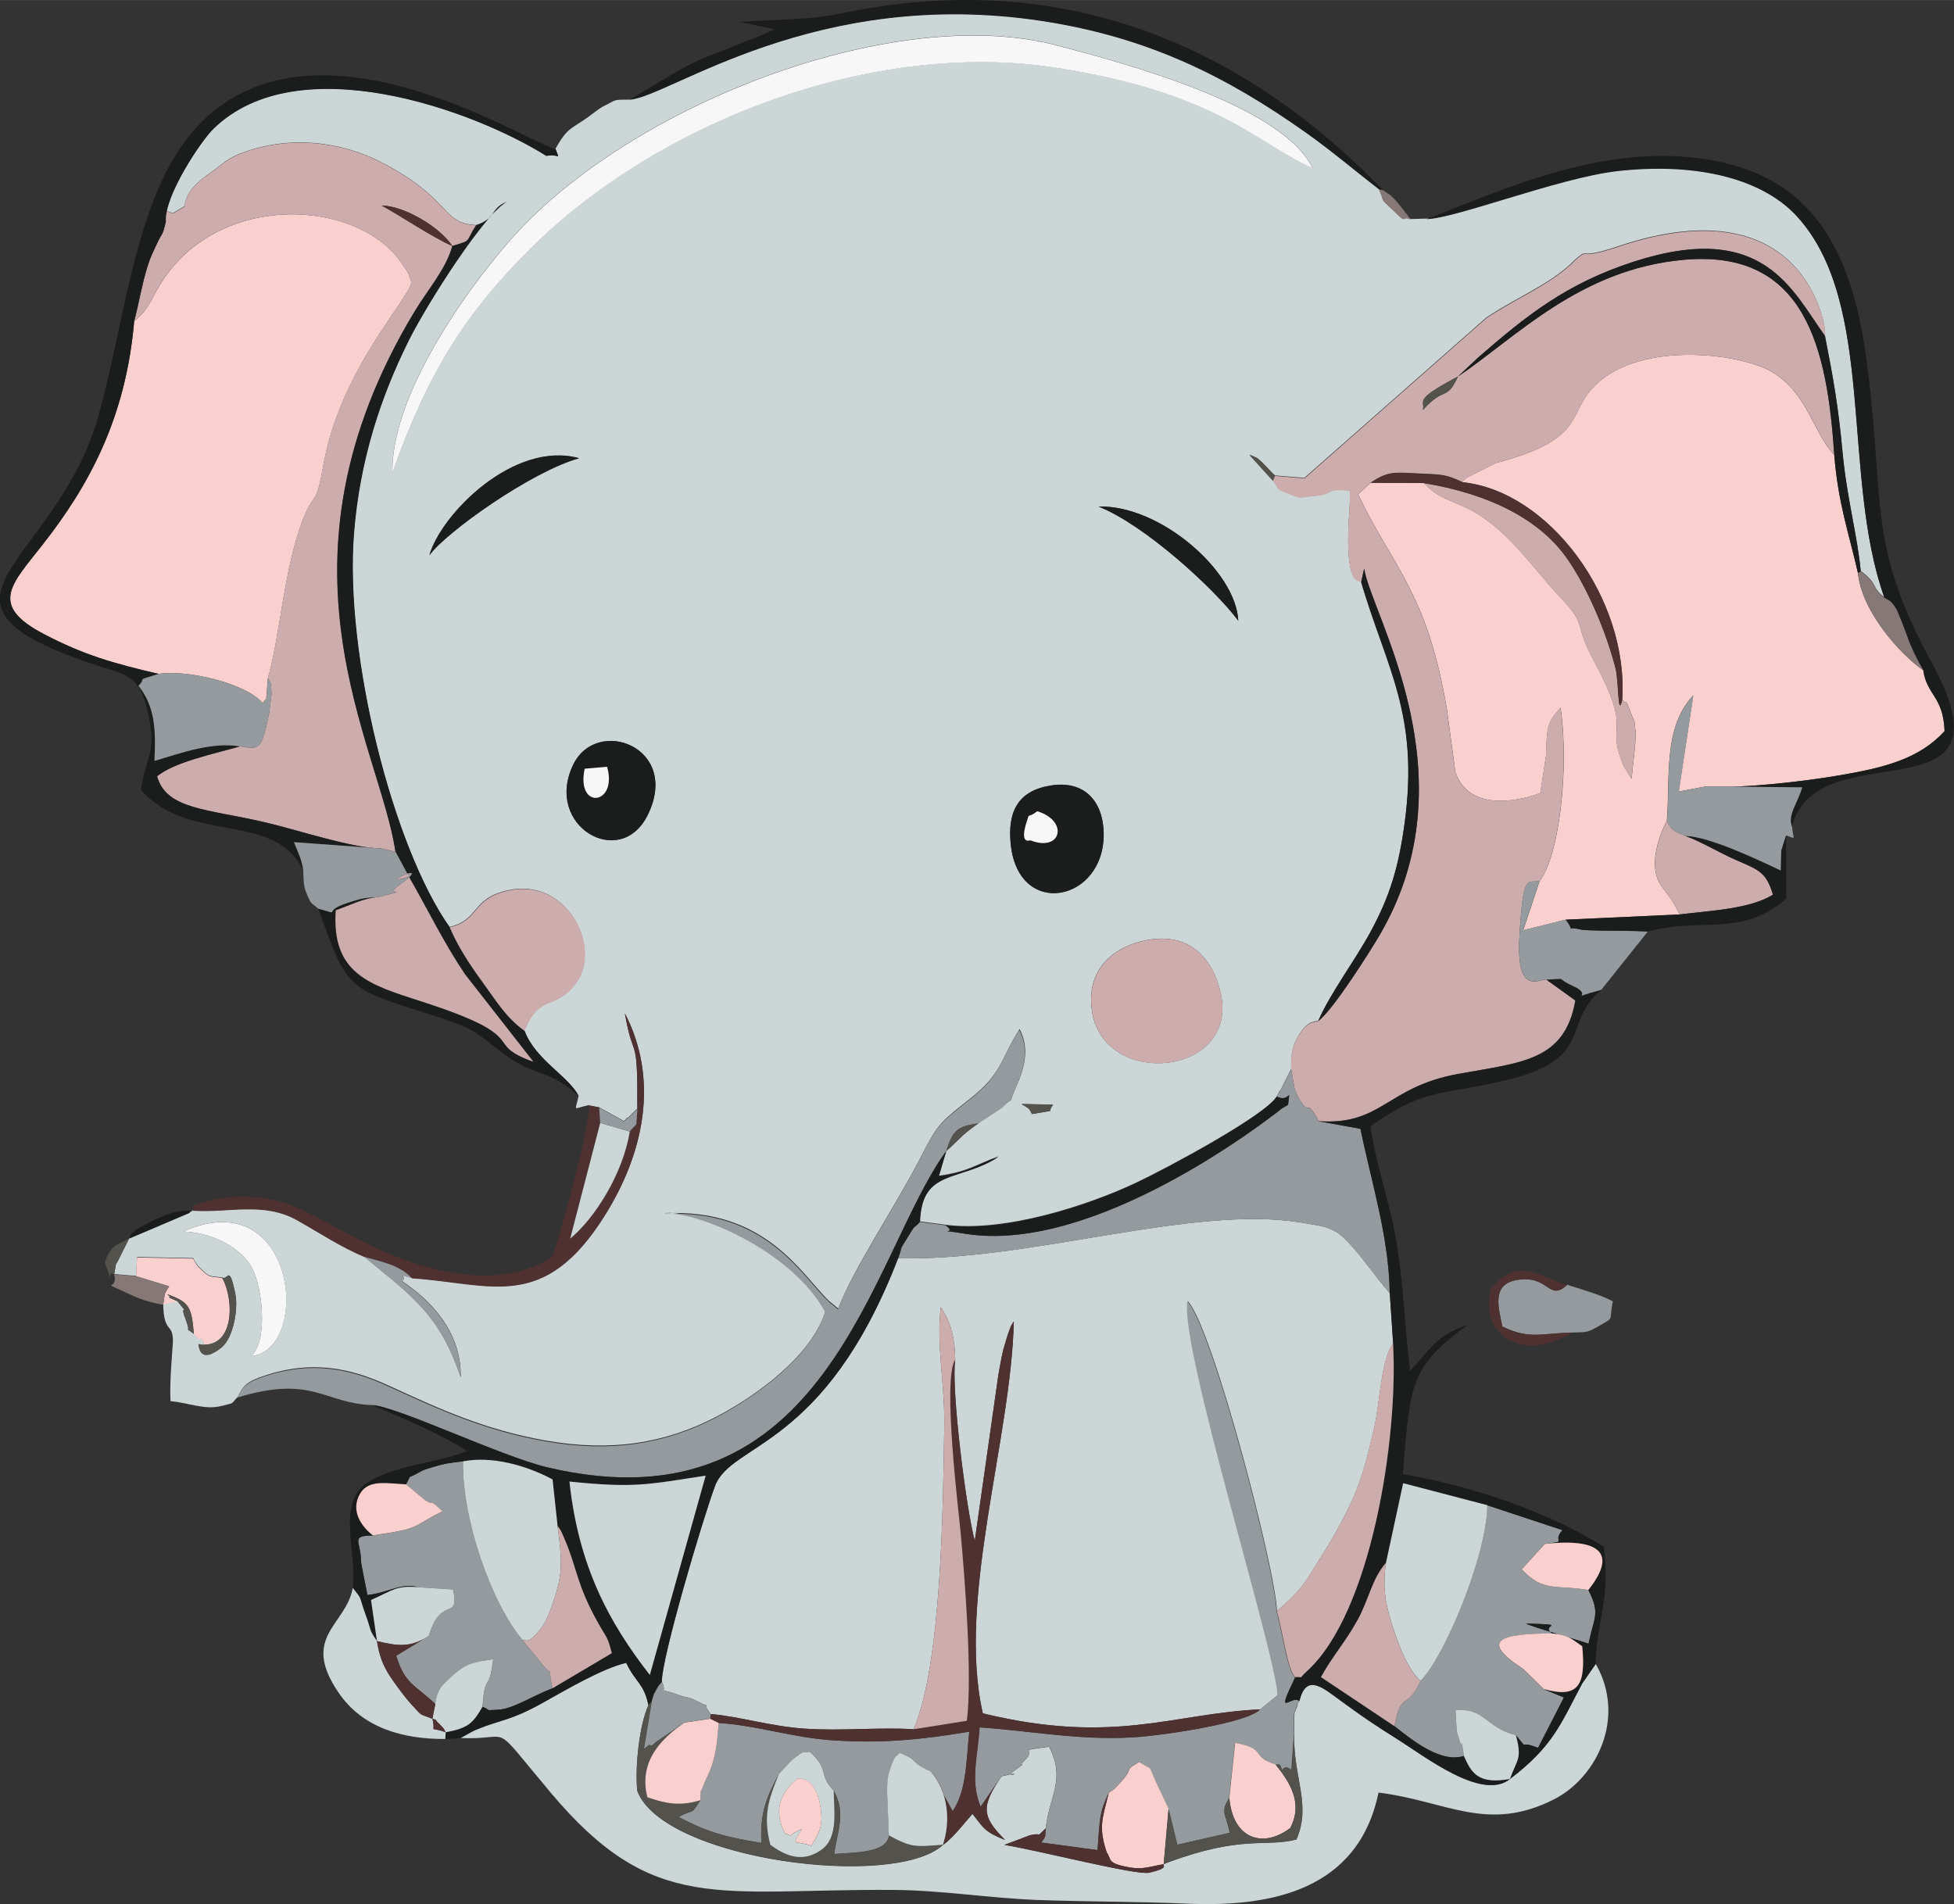 <?xml version="1.0" encoding="UTF-8"?>
<!DOCTYPE svg PUBLIC "-//W3C//DTD SVG 1.1//EN" "http://www.w3.org/Graphics/SVG/1.1/DTD/svg11.dtd">
<!-- Creator: CorelDRAW X6 -->
<svg xmlns="http://www.w3.org/2000/svg" xml:space="preserve" width="186.592mm" height="181.823mm" version="1.1" style="shape-rendering:geometricPrecision; text-rendering:geometricPrecision; image-rendering:optimizeQuality; fill-rule:evenodd; clip-rule:evenodd"
viewBox="0 0 19106 18617"
 xmlns:xlink="http://www.w3.org/1999/xlink">
 <rect x="0" y="0" width="19106" height="18617" fill="#333333" stroke="none"/>
 <defs>
  <style type="text/css">
   <![CDATA[
    .fil5 {fill:#1B1C1C}
    .fil6 {fill:#4E3130}
    .fil7 {fill:#53524D}
    .fil8 {fill:#877878}
    .fil3 {fill:#949A9D}
    .fil2 {fill:#CCACAC}
    .fil0 {fill:#CCD6D7}
    .fil4 {fill:#F7F7F7}
    .fil1 {fill:#FAD0CE}
   ]]>
  </style>
 </defs>
 <g id="Vrstva_x0020_1">
  <g id="_1067287408">
   <path class="fil0" d="M1791 12042c1110,-498 1261,1168 659,1218 162,-117 128,-617 25,-840 -109,-235 -437,-375 -684,-378zm8198 -1247l306 6c-9,21 -22,28 -28,62l-177 30c-26,-49 -14,-48 -101,-97zm691 -896c-74,-430 223,-647 526,-706 426,-83 650,179 727,504 195,822 -1124,956 -1254,202zm-797 -1639c-36,-329 75,-530 389,-580 330,-54 513,153 519,464 12,671 -829,845 -908,116zm-3550 -293c-268,545 -1019,107 -728,-492 231,-476 1054,-170 728,492zm4408 -3015c601,-17 1344,631 1366,1116 -236,-316 -915,-937 -1366,-1116zm-6543 476c116,-406 830,-1124 1464,-949 -460,125 -1305,725 -1464,949zm-361 -808c-15,-815 839,-1944 1236,-2366 1199,-1278 3709,-2222 5265,-1811 664,176 2203,586 2496,1198 -505,-209 -909,-737 -2517,-982 -1815,-276 -3898,544 -5129,1769 -626,623 -1000,1195 -1350,2192zm2318 -3646c-168,0 -126,2 -243,59 -52,25 -105,71 -171,118 -161,114 -191,94 -310,303 46,125 30,40 -90,68 -714,-448 -2431,-1071 -3256,-265 -122,119 -481,658 -465,903 -33,-137 -62,-118 71,-76l114 -69c15,-148 139,-245 252,-326 136,-98 167,-142 310,-195 452,-169 958,-122 1385,104 677,359 559,585 903,602 195,-62 136,-163 303,-230 -211,97 -784,996 -968,1366 -275,556 -475,1165 -531,1875 -95,1187 381,3068 935,3852 297,-69 209,-275 566,-357 584,-135 924,556 675,898 -210,289 -355,95 -509,472 113,293 427,439 531,640 -32,157 -62,125 95,90l106 20 244 136c11,-12 32,-44 37,-32l93 -91c4,-768 -37,-441 -122,-933 337,651 185,1366 -192,1969 -599,959 -1110,673 -1890,620 -192,-54 -27,-19 -98,30 264,177 583,482 575,941 -141,-409 -286,-627 -635,-926l-310 -255c-235,-100 -413,-221 -652,-356 -331,-186 -665,-71 -1024,-95 -10,8 -26,7 -31,23l-590 251 -88 176c-58,124 -29,17 -58,173l214 18 10 -185 548 11c8,14 21,42 28,49 4,4 14,22 19,27 125,124 100,93 238,114 57,28 67,-136 127,158 32,154 -23,434 -133,522 -227,183 -223,-28 -228,-33l57 45c8,-42 -29,-122 -37,-95 -7,22 -45,-30 -65,-49 -117,-98 -9,43 -83,-150 -76,-198 96,48 -78,-171l-138 33c4,286 92,182 95,353 1,55 -35,379 -24,595 181,18 335,89 498,48 144,-36 86,-16 160,-89 49,-99 72,-145 262,-208 450,-149 820,-83 1210,96 505,232 942,433 1534,538 642,114 1172,30 1679,-235 400,-209 930,-601 1061,-1028 -339,-625 -1314,-1006 -1577,-958 994,-55 1350,606 1611,856l91 75c145,-382 561,-1007 784,-1436 187,-361 189,-367 498,-610 322,-253 291,-365 491,-687 90,170 62,350 -26,548 -111,247 6,67 -147,219l-225 148c-57,44 -94,65 -153,119l-127 122c-8,7 -24,21 -36,31l-73 247c281,-39 341,-101 585,-191 -379,248 -751,111 -770,638l250 33c580,75 1395,-191 1864,-413 316,-149 1273,-665 1375,-846 11,-17 26,-61 31,-51l109 -217c-1,-103 0,-184 47,-278 101,-198 172,-174 218,-192 120,-276 346,-569 509,-867 191,-350 277,-636 335,-1067 144,-1062 -174,-1512 -425,-2355 -23,-23 -137,42 -127,-480 3,-151 22,-279 15,-414 -277,-23 -111,33 -366,54 -133,11 -93,30 -219,-20 -157,-63 -90,-35 -167,-133l-229 -252c84,38 68,22 130,82 44,43 69,75 119,122l288 24 1776 -1565c299,-201 581,-305 826,-524l45 -45c157,-131 -10,15 413,-128 1856,-628 2055,820 2030,870 80,405 132,699 172,1137 41,445 148,832 178,1166 178,129 98,157 231,256 -425,-1192 -77,-2872 -852,-3725 -366,-402 -1050,-528 -1766,-445 -566,65 -1593,468 -1860,468l-151 4c-120,-40 -13,66 -187,-100 -130,-124 -60,-51 -127,-195 -226,-174 -451,-368 -710,-551 -781,-555 -1549,-937 -2585,-1094 -2218,-338 -3643,745 -4031,770z"/>
   <path class="fil0" d="M8782 12303c-721,1866 -1632,1798 -1790,2226 -128,346 -524,1689 -520,1915 66,141 -82,39 180,134 60,22 76,11 137,42 249,129 32,-28 160,139 285,25 591,121 917,143 360,25 737,-16 1067,6 277,-645 288,-2214 300,-2969 6,-413 -80,-795 -34,-1157 106,153 139,323 141,510 -42,285 107,1466 191,1774l231 -1623c15,-80 28,-164 48,-245 2,-8 41,-141 42,-143 46,-126 27,-77 61,-135 -27,1154 -558,2718 -303,3833 1284,311 1852,2 2711,-39l174 -141c-2,-362 -958,-3409 -881,-3852 249,272 869,2669 871,3032 16,-12 147,-127 208,-199 86,-103 126,-176 193,-282 126,-198 225,-366 334,-600 102,-220 162,-476 219,-721 50,-214 67,-672 183,-816l-33 -491c-151,-175 -214,-280 -359,-446 -170,-194 -225,-199 -525,-247 -1054,-168 -2632,381 -3921,352z"/>
   <path class="fil1" d="M14299 4714c848,87 1626,1138 1563,2128 56,68 14,-55 88,137 41,108 27,30 41,161 11,109 -28,348 -37,476l-74 -117c-198,-463 108,-289 -296,-1039 -204,-379 -53,-329 -327,-620 -294,-311 -536,-702 -945,-887 -189,-85 -257,-96 -393,-232l-516 -2 -123 114c333,706 675,949 869,2109l81 604c157,473 824,213 831,207l56 -367c6,-315 26,-330 142,-467 88,600 -16,1459 -204,1693l-161 484 416 -104 1113 -51c-116,-246 -197,-247 -232,-404 -37,-166 40,-385 107,-512 35,-421 -40,-910 258,-1225l-142 939 266 -50c356,23 963,-50 1316,-110 430,-74 771,-160 1018,-431 -12,-340 -174,-350 -208,-594 -230,-159 -602,-576 -639,-951 -93,-405 -193,-678 -232,-1156 -204,-212 -258,-595 -601,-806 -292,-181 -1276,-318 -1732,122 -293,283 -70,525 -976,764l-283 142c-14,11 -33,27 -44,44z"/>
   <path class="fil2" d="M14256 3681c-116,249 -124,85 -343,327 23,-99 -99,-93 343,-327zm-1791 972l-20 47c77,98 9,71 167,133 126,50 86,31 219,20 255,-21 89,-77 366,-54 7,135 -12,263 -15,414 -10,522 103,457 127,480l29 -134c63,440 1068,2022 151,3584 -88,150 -451,728 -600,840 -46,18 -117,-6 -218,192 -47,93 -48,175 -47,278 36,173 18,200 98,322 86,131 49,-43 172,187 618,42 660,-332 1357,-461 619,-114 1047,-122 1152,-719l-283 -204c-85,0 -298,153 -263,-429 38,-644 81,-504 197,-537 188,-234 291,-1093 204,-1693 -116,137 -136,152 -142,467l-56 367c-7,6 -675,266 -831,-207l-81 -604c-194,-1159 -536,-1403 -869,-2109l123 -114c176,-119 241,-101 492,-89 194,9 241,5 406,83 11,-18 30,-33 44,-44l283 -142c906,-239 682,-481 976,-764 456,-440 1439,-303 1732,-122 343,212 397,594 601,806 -69,-1027 -274,-2015 -1472,-1907 -1014,91 -1635,755 -2207,1141l197 -185c465,-404 857,-723 1520,-937 1276,-413 1551,284 1872,726 25,-51 -174,-1498 -2030,-870 -424,143 -257,-3 -413,128l-45 45c-246,219 -527,324 -826,524l-1776 1565 -288 -24z"/>
   <path class="fil1" d="M1312 3140c-82,955 -449,1617 -896,2186 -305,389 -531,590 18,876 380,198 663,282 1118,387 266,-45 853,90 1017,286 11,-14 32,-46 34,-40l17 -207c117,-395 154,-1059 339,-1541 119,-309 125,-97 205,-548 166,-933 848,-1628 858,-1781 -40,-127 -34,-91 -87,-173 -426,-650 -1815,-721 -2374,204 -95,157 -97,222 -248,351z"/>
   <path class="fil0" d="M4500 16993c536,28 268,-199 883,533 1010,1202 1636,941 3356,953 472,3 927,80 1403,98 490,18 980,15 1465,36 827,36 1675,-133 1872,-1086 667,83 1064,398 1718,65 411,-209 708,-793 406,-1323l-132 191c-208,384 -278,609 -707,935 -272,220 -831,-221 -1118,-400 -207,-130 -318,-206 -526,-357 -182,-133 -347,-284 -415,-6 -7,12 -18,17 -19,37 -2,28 -26,65 -29,81 -2,13 -4,159 -3,211 -10,421 170,682 22,1025 -308,79 -522,-47 -1256,224 -9,3 -28,12 -42,18 -15,11 62,37 -142,83 -125,28 -1086,-219 -1416,-272l247 -93c138,-36 47,37 158,-69 40,-339 195,-471 34,-798 -347,48 -109,8 -238,131 -100,96 63,-15 -91,94 -152,108 140,-3 -137,64 -201,293 -199,393 33,624 -209,-88 -200,-109 -318,-256 -58,64 -191,238 -288,304 -481,438 -2732,146 -2989,-528 -23,-235 19,-642 109,-839 -43,-214 -127,-223 -217,-414 -234,53 -607,274 -822,394 -313,173 -401,160 -626,252 -14,6 -32,13 -45,19l-131 72z"/>
   <path class="fil2" d="M4424 2406c-224,-102 -479,-281 -693,-397 213,3 560,199 693,397zm-2617 -388l-114 69c-133,-42 -104,-62 -71,76 -37,161 -26,85 -96,237 -37,80 -55,112 -85,209 -55,177 -80,345 -129,531 152,-128 154,-194 248,-351 559,-925 1948,-854 2374,-204 54,82 48,46 87,173 -10,153 -692,848 -858,1781 -80,451 -86,240 -205,548 -185,482 -222,1146 -339,1541 35,74 27,15 36,157l-24 189c-75,363 -92,354 -285,323 -272,77 -643,155 -811,292 91,326 489,319 1049,449 333,78 856,255 1139,257l143 33c-153,-1044 -1307,-2803 186,-5281 128,-213 310,-418 370,-642 202,-62 119,-28 233,-203 -344,-17 -227,-243 -903,-602 -427,-226 -933,-273 -1385,-104 -144,54 -174,98 -310,195 -113,81 -237,177 -252,326z"/>
   <path class="fil3" d="M12320 16714c-107,126 -915,253 -1238,273 -528,32 -1002,-64 -1504,-97 -18,286 -95,527 10,776l206 -300c278,-67 -15,45 137,-64 153,-109 -10,2 91,-94 129,-123 -109,-83 238,-131 161,327 6,460 -34,798 -14,91 11,61 -45,140l550 74c24,-304 16,-361 110,-560 77,-54 32,-13 111,-99 147,-159 19,-108 185,-201 145,93 79,9 170,208l117 246 86 354 515 -117c-45,-205 -92,-196 -7,-340l57 -539c313,54 146,135 394,210 14,9 41,-7 48,12 39,111 4,-37 110,43l24 -346c-1,-52 1,-198 3,-211 3,-16 26,-53 29,-81 2,-20 13,-25 19,-37 -83,-60 -241,187 -39,-232 -77,-57 -130,-481 -182,-644 -2,-363 -622,-2760 -871,-3032 -77,443 878,3489 881,3852l-174 141z"/>
   <path class="fil3" d="M2323 13664c734,-224 848,59 1314,74 230,6 1264,501 1713,608 2744,651 3162,-2074 3902,-3091 62,-198 106,-243 316,-271l225 -148c153,-152 37,29 147,-219 88,-198 116,-378 26,-548 -200,322 -169,434 -491,687 -309,243 -311,249 -498,610 -223,429 -638,1054 -784,1436l-91 -75c-261,-250 -617,-911 -1611,-856 262,-48 1238,333 1577,958 -131,427 -661,818 -1061,1028 -507,265 -1037,349 -1679,235 -591,-105 -1029,-306 -1534,-538 -390,-179 -760,-245 -1210,-96 -190,63 -214,109 -262,208z"/>
   <path class="fil3" d="M12485 10722c134,66 131,-117 110,80 -118,70 -33,18 -117,80 -81,60 -1770,1386 -3039,1181 -358,-58 -50,18 -193,-82l-250 -33c-79,79 -33,9 -115,141 -100,161 -46,73 -98,214 1289,30 2867,-519 3921,-352 300,48 355,53 525,247 145,166 208,271 359,446 -6,-551 -183,-1098 -286,-1607l-408 -74c-123,-230 -86,-57 -172,-187 -79,-122 -62,-149 -98,-322l-109 217c-5,-10 -20,34 -31,51z"/>
   <path class="fil3" d="M13890 16436c-133,294 -192,89 -255,442 195,154 461,361 679,291 -45,-292 13,56 -70,-239l-13 -208c286,-29 296,172 591,244 145,170 1,37 217,124l253 -493 -199 -82 -200 -196c-431,-280 -230,-345 283,-347 -129,-88 191,-84 -255,-98 39,27 514,163 611,197 55,-266 117,-292 -2,-525 -316,-53 -444,23 -651,-202l225 -248c244,-29 62,-13 173,-135l-735 -243c-4,492 -422,1487 -653,1718z"/>
   <path class="fil4" d="M3838 4622c351,-997 724,-1569 1350,-2192 1230,-1224 3314,-2045 5129,-1769 1608,245 2012,773 2517,982 -293,-612 -1831,-1023 -2496,-1198 -1556,-411 -4066,533 -5265,1811 -396,422 -1251,1551 -1236,2366z"/>
   <path class="fil3" d="M3970 14514l186 155c111,69 16,-36 171,109 -309,150 -190,166 -682,235 -222,2 -116,54 -114,252 0,32 53,274 62,330 208,-23 335,-124 497,-76l340 22c65,320 -116,48 -237,454l-319 194c83,273 176,280 383,472 18,-146 70,-190 176,-284 141,-125 211,-124 390,-154 -40,340 -82,120 -104,464 95,43 13,34 140,30 60,-2 113,-19 169,-41 145,-58 216,-109 373,-168 -59,-296 38,-55 -130,-274 -54,-71 -114,-132 -163,-200 -307,-364 -590,-1187 -581,-1747 -123,14 -177,20 -298,57 -55,17 -82,23 -130,50 -135,79 -64,1 -130,120z"/>
   <path class="fil5" d="M15531 15546c119,233 57,259 2,525 -96,-34 -572,-170 -611,-197 446,14 126,10 255,98 157,15 189,52 294,126 37,377 -36,515 -378,417l199 82 -253 493c-216,-87 -73,46 -217,-124 62,231 15,227 -58,428 -310,54 -376,-56 -450,-225 -219,70 -485,-136 -679,-291l-719 -480c116,-212 231,-329 357,-556 115,-208 141,-406 279,-561l168 -778 823 215 735 243c-111,122 70,106 -173,135 345,-40 793,-13 426,450zm-2636 -4583l408 74c103,509 279,1056 286,1607l33 491c53,928 -214,2636 -842,3205 -95,86 -17,52 -113,58 -203,420 -44,172 39,232 68,-278 233,-127 415,6 207,151 319,228 526,357 287,179 845,620 1118,400 430,-326 500,-550 707,-935l132 -191c-4,-371 144,-606 80,-1143 -512,-322 -1266,-594 -1968,-710 76,-882 61,-1040 635,-1460 -306,100 -371,245 -563,451 -55,-434 -62,-840 -136,-1276 -66,-388 -203,-753 -251,-1117 545,-389 696,-294 1370,-462 818,-205 504,-562 887,-871 -369,96 -52,62 -275,-37 -192,-86 -30,-73 -261,-63l283 204c-105,598 -533,605 -1152,719 -698,129 -739,503 -1357,461z"/>
   <path class="fil3" d="M6848 17602c-99,159 -59,78 -212,164 301,160 478,198 809,254 -17,-309 61,-470 173,-676l124 -134c157,-122 87,-55 177,-83 203,189 74,214 234,382 122,226 35,384 4,619 186,-17 515,-6 535,-181l-17 -427c2,-97 -1,-135 32,-231 50,-144 49,-100 90,-150 202,79 91,87 304,182l213 388c137,-196 133,-489 163,-777 -469,78 -846,116 -1326,85 -405,-26 -749,-147 -1123,-170 -17,163 -19,277 -73,432 -19,55 -61,136 -68,156 -59,165 -22,-14 -39,167z"/>
   <path class="fil5" d="M2965 8507c-24,-128 -46,-156 -92,-273l851 62c-283,-2 -806,-180 -1139,-257 -560,-130 -959,-123 -1049,-449 167,-137 538,-215 811,-292 -271,-46 -566,61 -837,142 15,-311 4,-531 -156,-735 94,-94 -51,-38 198,-116 -455,-105 -738,-189 -1118,-387 -549,-285 -323,-487 -18,-876 447,-570 814,-1231 896,-2186 49,-186 74,-355 129,-531 30,-97 49,-129 85,-209 70,-153 59,-76 96,-237 -16,-246 343,-785 465,-903 825,-807 2542,-184 3256,265 120,-28 136,57 90,-68 -248,-31 -2933,-1833 -3881,379 -294,686 -385,1501 -588,2225 -425,1518 -2006,1830 121,2488 254,78 307,170 369,454 81,372 -39,410 -75,722 475,535 1295,197 1587,784z"/>
   <path class="fil5" d="M5568 14486c644,66 769,27 1332,-58l-546 1949c-393,-504 -696,-1054 -786,-1891zm-1931 -748c292,122 676,286 930,449 -270,113 -695,135 -962,301 -323,201 -112,677 -157,1039 102,124 55,69 122,251 68,185 30,143 115,269l-58 -402c214,-95 246,-145 462,-125 -163,-48 -290,52 -497,76 -9,-55 -62,-298 -62,-330 -2,-198 -108,-250 114,-252 -97,-74 -231,-236 -120,-413 84,-135 267,-92 445,-85 66,-119 -6,-41 130,-120 47,-27 74,-33 130,-50 121,-37 175,-43 298,-57 278,-53 611,36 875,177l49 455c38,56 20,15 68,127 120,277 116,440 316,799 99,178 104,148 146,318l-581 344c-157,60 -229,110 -373,168 -55,22 -109,40 -169,41 -127,4 -45,12 -140,-30 -90,158 -138,211 -361,250l-4 67 146 -10 131 -72c13,-6 30,-13 45,-19 225,-91 313,-78 626,-252 215,-119 588,-341 822,-394 90,191 174,200 217,414l32 -37c5,-19 18,-64 23,-74 60,-109 37,-63 75,-115 -4,-227 392,-1569 520,-1915 159,-429 1069,-361 1790,-2226 51,-141 -2,-54 98,-214 82,-132 36,-62 115,-141 19,-527 391,-390 770,-638 -244,90 -303,152 -585,191l73 -247c-741,1017 -1158,3742 -3902,3091 -450,-107 -1483,-603 -1713,-608z"/>
   <path class="fil0" d="M5568 14486c90,837 393,1387 786,1891l546 -1949c-563,86 -688,124 -1332,58z"/>
   <path class="fil5" d="M13947 2142c266,1 1294,-402 1860,-468 716,-83 1400,43 1766,445 775,853 428,2532 852,3725 39,27 57,13 119,114 11,17 82,202 83,205 45,131 90,237 179,391 34,244 196,254 208,594 -246,272 -587,357 -1018,431 -352,61 -960,133 -1316,110l940 9c-49,169 -146,269 -99,387 241,-967 2233,-18 1367,-1606 -626,-1149 -457,-1524 -628,-2891 -131,-1053 -476,-1824 -1492,-2016 -1033,-196 -2005,256 -2822,571z"/>
   <path class="fil5" d="M4657 2202c-114,175 -32,141 -233,203 -60,224 -242,430 -370,642 -1493,2478 -339,4237 -186,5281l131 243c187,327 342,649 548,953l669 856c-521,-185 24,-230 -1105,-593 -502,-161 -869,-270 -827,-887 149,-55 271,-117 407,-129 -126,1 -179,19 -303,59 -255,83 -26,120 -277,52 292,806 262,775 1145,1053 440,139 421,191 710,398 278,198 403,118 694,385 -103,-201 -418,-347 -531,-640 -180,-128 -275,-292 -417,-485 -114,-156 -238,-345 -315,-528 -555,-784 -1030,-2665 -935,-3852 57,-710 256,-1319 531,-1875 183,-370 757,-1269 968,-1366 -167,67 -108,168 -303,230z"/>
   <path class="fil0" d="M13552 15280c-39,255 0,427 77,660 49,148 139,389 261,495 232,-231 649,-1226 653,-1718l-823 -215 -168 778z"/>
   <path class="fil6" d="M9340 13292c-127,198 35,1490 54,1702 40,447 115,1383 60,1831l-521 83c-330,-22 -707,19 -1067,-6 -326,-22 -631,-118 -917,-143l-5 45 85 42c374,23 718,144 1123,170 479,31 856,-7 1326,-85 -30,287 -26,580 -163,777l-213 -388c178,206 196,491 120,717 97,-65 230,-240 288,-304 118,147 110,169 318,256 -232,-231 -234,-331 -33,-624l-206 300c-105,-249 -28,-490 -10,-776 502,34 976,129 1504,97 324,-20 1132,-147 1238,-273 -859,41 -1427,351 -2711,39 -255,-1115 277,-2680 303,-3833 -34,58 -15,9 -61,135 -1,2 -40,135 -42,143 -20,81 -33,165 -48,245l-231 1623c-84,-309 -232,-1489 -191,-1774z"/>
   <path class="fil2" d="M10680 9900c130,754 1448,620 1254,-202 -77,-325 -301,-587 -727,-504 -303,59 -600,276 -526,706z"/>
   <path class="fil0" d="M4527 14287c-10,560 274,1383 581,1747 33,-2 57,48 176,-105 63,-81 91,-166 133,-288 92,-266 75,-417 35,-721l-49 -455c-264,-141 -597,-230 -875,-177z"/>
   <path class="fil2" d="M4397 9066c77,184 201,373 315,528 141,194 237,357 417,485 154,-377 299,-184 509,-472 250,-343 -90,-1033 -675,-898 -357,83 -269,288 -566,357z"/>
   <path class="fil2" d="M3690 8772c-136,12 -258,74 -407,129 -42,617 326,726 827,887 1129,363 585,408 1105,593l-669 -856c-206,-305 -361,-627 -548,-953 -358,111 298,-200 -116,98 -127,92 175,10 -193,103z"/>
   <path class="fil2" d="M12484 15754c53,163 105,587 182,644 96,-6 18,28 113,-58 628,-569 895,-2276 842,-3205 -116,144 -133,602 -183,816 -58,246 -117,502 -219,721 -108,234 -208,403 -334,600 -68,106 -107,179 -193,282 -60,72 -192,187 -208,199z"/>
   <path class="fil5" d="M6156 975c388,-26 1812,-1108 4031,-770 1036,158 1803,540 2585,1094 259,184 484,377 710,551l40 8c-1418,-1464 -3186,-2171 -5299,-1727 -338,71 -627,52 -984,84l330 71c-12,6 -70,36 -87,43l-630 250c-241,109 -492,280 -696,395z"/>
   <path class="fil2" d="M8933 16908l521 -83c55,-448 -20,-1384 -60,-1831 -19,-211 -181,-1504 -54,-1702 -2,-187 -35,-357 -141,-510 -46,362 40,744 34,1157 -12,755 -23,2324 -300,2969z"/>
   <path class="fil3" d="M16298 8025c47,104 89,108 185,149 236,8 707,233 931,339 1,-15 3,-189 4,-196l47 -149c107,38 68,43 58,-83 -47,-118 50,-219 99,-387l-940 -9 -266 50 142 -939c-299,315 -224,804 -258,1225z"/>
   <path class="fil6" d="M6233 10842c-19,221 9,109 -75,221 -66,411 -339,845 -583,1047l294 -1132 -9 -149 -106 -20c42,97 -269,1247 -353,1480 -551,349 -1270,134 -1801,-123 -254,-123 -459,-257 -738,-376 -219,-93 -551,-116 -782,-58 -331,83 -135,51 -197,106 360,24 694,-91 1024,95 239,135 417,256 652,356 186,51 352,84 469,210 780,53 1291,339 1890,-620 377,-604 529,-1318 192,-1969 85,493 126,166 122,933z"/>
   <path class="fil3" d="M2347 7297c193,31 209,40 285,-323l24 -189c-9,-142 -1,-82 -36,-157l-17 207c-1,-7 -23,26 -34,40 -165,-196 -751,-331 -1017,-286 -249,78 -105,22 -198,116 161,203 171,423 156,735 271,-81 566,-188 837,-142z"/>
   <path class="fil5" d="M10143 7931c309,93 237,403 -67,284 -1,-2 -108,51 -39,-172 35,-115 3,-32 106,-113zm-259 330c79,728 921,555 908,-116 -6,-311 -189,-518 -519,-464 -314,51 -425,251 -389,580z"/>
   <path class="fil2" d="M15862 6842c-45,189 -33,-175 -65,-305 -88,-353 -287,-820 -491,-1100 -263,-359 -740,-609 -1388,-715 136,136 204,146 393,232 409,184 651,575 945,887 274,291 123,241 327,620 405,750 98,576 296,1039l74 117c9,-128 48,-367 37,-476 -13,-131 1,-53 -41,-161 -73,-192 -31,-70 -88,-137z"/>
   <path class="fil0" d="M4354 17004l4 -67c-185,-66 -90,25 -130,-131 -138,-57 -85,-11 -206,-142 -31,-33 -94,-114 -131,-164 -102,-140 -171,-237 -205,-454 -85,-126 -47,-83 -115,-269 -67,-182 -21,-127 -122,-251 -64,367 -515,473 -138,1025 232,340 621,455 1044,452z"/>
   <path class="fil2" d="M13635 16878c63,-354 122,-148 255,-442 -122,-106 -212,-347 -261,-495 -77,-234 -116,-405 -77,-660 -138,155 -164,353 -279,561 -126,227 -241,345 -357,556l719 480z"/>
   <path class="fil3" d="M15121 9578c232,-10 69,-23 261,63 223,100 -94,134 275,37l456 -571c-158,-8 -311,-6 -472,-9 -26,0 -158,-4 -176,-8 -187,-46 -47,44 -156,-99l-416 104 161 -484c-117,33 -160,-106 -197,537 -34,582 178,429 263,429z"/>
   <path class="fil2" d="M16423 8941c335,-40 691,-56 914,-193 -66,-229 -147,-246 -376,-346 -146,-64 -345,-182 -477,-227 -97,-42 -138,-45 -185,-149 -67,127 -144,346 -107,512 35,157 116,158 232,404z"/>
   <path class="fil5" d="M5936 7497c108,375 -306,428 -219,19l219 -19zm398 471c325,-662 -497,-968 -728,-492 -291,599 461,1037 728,492z"/>
   <path class="fil7" d="M9221 18038c-258,19 -298,35 -529,-91 -21,176 -350,164 -535,181 31,-235 118,-393 -4,-619 2,191 50,455 -118,576 -180,131 -351,66 -502,-48 -74,-287 -16,-447 85,-694 -111,206 -189,367 -173,676 -331,-56 -508,-94 -809,-254 153,-86 113,-4 212,-164 -206,64 -350,28 -518,-29 -94,-365 162,-593 363,-730l-277 187c-15,10 -46,48 -57,34 -12,-16 -41,24 -63,35l77 -464 -32 37c-90,197 -133,605 -109,839 258,674 2508,966 2989,528z"/>
   <path class="fil2" d="M5108 16034c49,67 109,129 163,200 167,219 71,-22 130,274l581 -344c-42,-170 -48,-140 -146,-318 -199,-359 -196,-523 -316,-799 -48,-112 -30,-71 -68,-127 40,305 57,456 -35,721 -42,122 -70,206 -133,288 -119,153 -143,104 -176,105z"/>
   <path class="fil3" d="M2965 8507c3,74 0,146 26,212 58,147 57,103 119,165 252,69 23,32 277,-52 124,-41 177,-58 303,-59 368,-93 65,-11 193,-103 413,-297 -243,13 116,-98l-131 -243 -143 -33 -851 -62c46,117 68,145 92,273z"/>
   <path class="fil1" d="M10841 17530c-59,241 -105,331 -20,582 52,71 -6,104 214,145 146,27 219,-10 343,-30l48 -544 -117 -246c-91,-200 -25,-116 -170,-208 -166,93 -38,42 -185,201 -80,86 -35,45 -111,99z"/>
   <path class="fil5" d="M14256 3681c572,-387 1192,-1050 2207,-1141 1198,-108 1403,880 1472,1907 39,477 140,751 232,1156l27 -15c-29,-334 -137,-721 -178,-1166 -40,-438 -92,-732 -172,-1137 -321,-442 -596,-1140 -1872,-726 -662,215 -1055,533 -1520,937l-197 185z"/>
   <path class="fil3" d="M15376 13029c121,-5 138,5 235,-51 196,-113 112,-45 160,-254 -113,-63 -342,-128 -447,-162 -184,173 -174,-104 -497,-46 -243,44 -176,266 -137,455 267,126 360,68 686,58z"/>
   <path class="fil1" d="M12020 17580c33,396 324,499 595,294 126,-238 5,-439 -144,-623 -248,-75 -81,-156 -394,-210l-57 539z"/>
   <path class="fil5" d="M9245 11981c143,100 -165,24 193,82 1269,204 2958,-1122 3039,-1181 84,-62 -1,-10 117,-80 21,-197 24,-14 -110,-80 -103,182 -1060,697 -1375,846 -469,222 -1284,487 -1864,413z"/>
   <path class="fil1" d="M6848 17602c16,-181 -21,-1 39,-167 7,-20 49,-101 68,-156 54,-155 57,-269 73,-432l-85 -42 -250 38c-201,137 -457,365 -363,730 167,57 311,93 518,29z"/>
   <path class="fil0" d="M8691 17946c231,126 271,110 529,91 75,-226 57,-511 -120,-717 -213,-95 -102,-102 -304,-182 -41,51 -40,7 -90,150 -33,96 -30,134 -32,231l17 427z"/>
   <path class="fil5" d="M13309 5694c250,844 569,1293 425,2355 -59,432 -145,717 -335,1067 -162,298 -389,591 -509,867 149,-111 512,-690 600,-840 917,-1562 -87,-3145 -151,-3584l-29 134z"/>
   <path class="fil1" d="M1330 12478l324 99c-11,16 -39,65 -43,75l-15 104 138 -33c-161,-73 -19,-10 -100,-69 213,75 241,122 261,390 20,19 58,70 65,49 9,-26 46,53 37,95l-57 -45c357,60 352,-436 233,-647 -137,-22 -113,9 -238,-114 -5,-5 -16,-23 -19,-27 -6,-7 -20,-36 -28,-49l-548 -11 -10 185z"/>
   <path class="fil5" d="M16423 8941l-1113 51c109,143 -31,53 156,99 18,4 150,8 176,8 161,2 314,1 472,9 520,-143 902,62 1352,-320l-2 -619 -47 149c-1,7 -3,181 -4,196 -223,-105 -694,-331 -931,-339 133,45 332,163 477,227 228,101 310,117 376,346 -224,137 -579,153 -914,193z"/>
   <path class="fil4" d="M2450 13260c603,-50 452,-1715 -659,-1218 247,3 575,143 684,378 103,222 137,722 -25,840z"/>
   <path class="fil6" d="M13918 4723c648,106 1125,355 1388,715 205,280 403,747 491,1100 33,131 20,494 65,305 64,-990 -715,-2041 -1563,-2128 -166,-78 -212,-74 -406,-83 -251,-12 -316,-30 -492,89l516 2z"/>
   <path class="fil0" d="M3686 16046c192,45 322,71 507,-51 121,-406 302,-134 237,-454l-340 -22c-216,-19 -248,30 -462,125l58 402z"/>
   <path class="fil1" d="M15093 16514c342,98 415,-40 378,-417 -105,-74 -137,-111 -294,-126 -514,2 -714,67 -283,347l200 196z"/>
   <path class="fil0" d="M7675 17927c-111,-221 -56,-390 126,-538 8,3 184,-26 226,309 23,185 -36,245 -93,350 -171,-60 -201,16 -91,-164 -172,69 -57,78 -168,44zm-58 -584c-101,247 -159,407 -85,694 151,114 322,179 502,48 167,-121 120,-385 118,-576 -159,-168 -31,-193 -234,-382 -91,28 -20,-39 -177,83l-124 134z"/>
   <path class="fil0" d="M14314 17169c74,169 141,280 450,225 73,-201 120,-197 58,-428 -294,-72 -305,-273 -591,-244l13 208c83,295 24,-53 70,239z"/>
   <path class="fil1" d="M3645 15012c492,-69 373,-85 682,-235 -155,-145 -61,-40 -171,-109l-186 -155c-178,-7 -361,-51 -445,85 -110,178 23,339 120,413z"/>
   <path class="fil1" d="M15531 15546c367,-463 -81,-490 -426,-450l-225 248c207,225 335,149 651,202z"/>
   <path class="fil0" d="M4256 16661l-29 145c14,7 35,1 40,22l65 66c7,9 17,29 25,43 223,-39 270,-92 361,-250 23,-343 64,-123 104,-464 -179,29 -249,29 -390,154 -106,94 -158,138 -176,284z"/>
   <path class="fil0" d="M6158 11064l-289 -85 -294 1132c244,-202 516,-636 583,-1047z"/>
   <path class="fil7" d="M12472 17251c148,183 269,385 144,623 -271,205 -562,102 -595,-294 -85,144 -38,135 7,340l-515 117 -86 -354 -48 544c14,-6 32,-14 42,-18 734,-272 948,-145 1256,-224 148,-344 -32,-604 -22,-1025l-24 346c-106,-80 -71,68 -110,-43 -7,-19 -34,-4 -48,-12z"/>
   <path class="fil5" d="M4199 5430c159,-224 1004,-824 1464,-949 -635,-175 -1348,543 -1464,949z"/>
   <path class="fil5" d="M10742 4953c451,179 1130,800 1366,1116 -22,-485 -765,-1133 -1366,-1116z"/>
   <path class="fil1" d="M7675 17927c110,34 -4,25 168,-44 -110,180 -80,104 91,164 57,-106 116,-165 93,-350 -41,-335 -218,-306 -226,-309 -182,149 -237,318 -126,538z"/>
   <path class="fil3" d="M6374 16634l-77 464c22,-11 51,-50 63,-35 11,15 42,-24 57,-34l277 -187 250 -38 5 -45c-128,-167 89,-10 -160,-139 -61,-31 -77,-20 -137,-42 -262,-95 -114,7 -180,-134 -39,52 -16,6 -75,115 -6,10 -18,55 -23,74z"/>
   <path class="fil6" d="M10226 17876c-111,106 -21,34 -158,69l-247 93c330,53 1291,300 1416,272 204,-46 127,-71 142,-83 -124,20 -197,57 -343,30 -220,-41 -162,-74 -214,-145 -85,-251 -39,-342 20,-582 -94,199 -87,257 -110,560l-550 -74c57,-79 31,-49 45,-140z"/>
   <path class="fil6" d="M15376 13029c-326,9 -419,68 -686,-58 -39,-189 -106,-411 137,-455 322,-58 313,219 497,46 -286,-78 -470,-283 -744,31 -57,205 -7,398 162,500 220,133 470,30 635,-63z"/>
   <path class="fil8" d="M18167 5603c38,375 410,793 639,951 -89,-155 -134,-260 -179,-391 -1,-3 -73,-188 -83,-205 -62,-101 -80,-87 -119,-114 -133,-98 -53,-126 -231,-256l-27 15z"/>
   <path class="fil6" d="M3686 16046c33,217 103,314 205,454 36,50 100,131 131,164 121,130 68,85 206,142l29 -145c-207,-192 -299,-199 -383,-472l319 -194c-185,122 -316,96 -507,51z"/>
   <path class="fil3" d="M4028 12498c-117,-126 -283,-158 -469,-210l310 255c349,298 495,516 635,926 8,-458 -311,-764 -575,-941 72,-48 -94,-84 98,-30z"/>
   <path class="fil8" d="M1596 12756l15 -104c4,-11 32,-59 43,-75l-324 -99 -214 -18c49,177 -179,39 181,208 95,45 211,76 298,88z"/>
   <path class="fil4" d="M10036 8044c-69,223 38,169 39,172 304,119 377,-191 67,-284 -103,80 -71,-2 -106,113z"/>
   <path class="fil7" d="M1940 13142c5,5 0,216 228,33 109,-88 164,-368 133,-522 -61,-294 -71,-131 -127,-158 119,212 124,707 -233,647z"/>
   <path class="fil4" d="M5936 7497l-219 19c-87,409 327,356 219,-19z"/>
   <path class="fil6" d="M4424 2406c-133,-198 -481,-394 -693,-397 214,117 469,296 693,397z"/>
   <path class="fil3" d="M5869 10979l289 85c84,-112 56,0 75,-221l-93 91c-5,-12 -26,20 -37,32l-244 -136 9 149z"/>
   <path class="fil5" d="M1262 12111l590 -251c5,-15 21,-15 31,-23 -154,-1 -217,19 -370,89 -25,11 -146,75 -155,81 -115,81 -73,67 -96,103z"/>
   <path class="fil7" d="M1116 12460c29,-156 0,-49 58,-173l88 -176c-89,44 -166,61 -215,177 -21,49 -27,38 -6,101 72,206 4,19 74,72z"/>
   <path class="fil7" d="M14256 3681c-442,234 -320,228 -343,327 219,-241 227,-78 343,-327z"/>
   <path class="fil8" d="M13796 2146c-34,-40 -84,-109 -98,-125 -11,-13 -43,-54 -56,-67 -76,-75 -19,-24 -120,-95l-40 -8c67,144 -3,71 127,195 173,166 66,60 187,100z"/>
   <path class="fil7" d="M1734 12723c173,218 2,-27 78,171 74,193 -34,52 83,150 -20,-268 -47,-314 -261,-390 80,60 -61,-3 100,69z"/>
   <path class="fil7" d="M9253 11255c12,-10 28,-24 36,-31l127 -122c59,-53 96,-75 153,-119 -210,28 -254,73 -316,271z"/>
   <path class="fil7" d="M9990 10795c87,49 75,48 101,97l177 -30c6,-34 18,-41 28,-62l-306 -6z"/>
   <path class="fil7" d="M12446 4701l20 -47c-49,-47 -75,-79 -119,-122 -63,-61 -46,-44 -130,-82l229 252z"/>
   <path class="fil6" d="M4358 16937c-8,-15 -18,-35 -25,-43l-65 -66c-5,-21 -27,-15 -40,-22 41,155 -54,65 130,131z"/>
   <polygon class="fil6" points="1693,2086 1807,2017 "/>
  </g>
 </g>
</svg>
